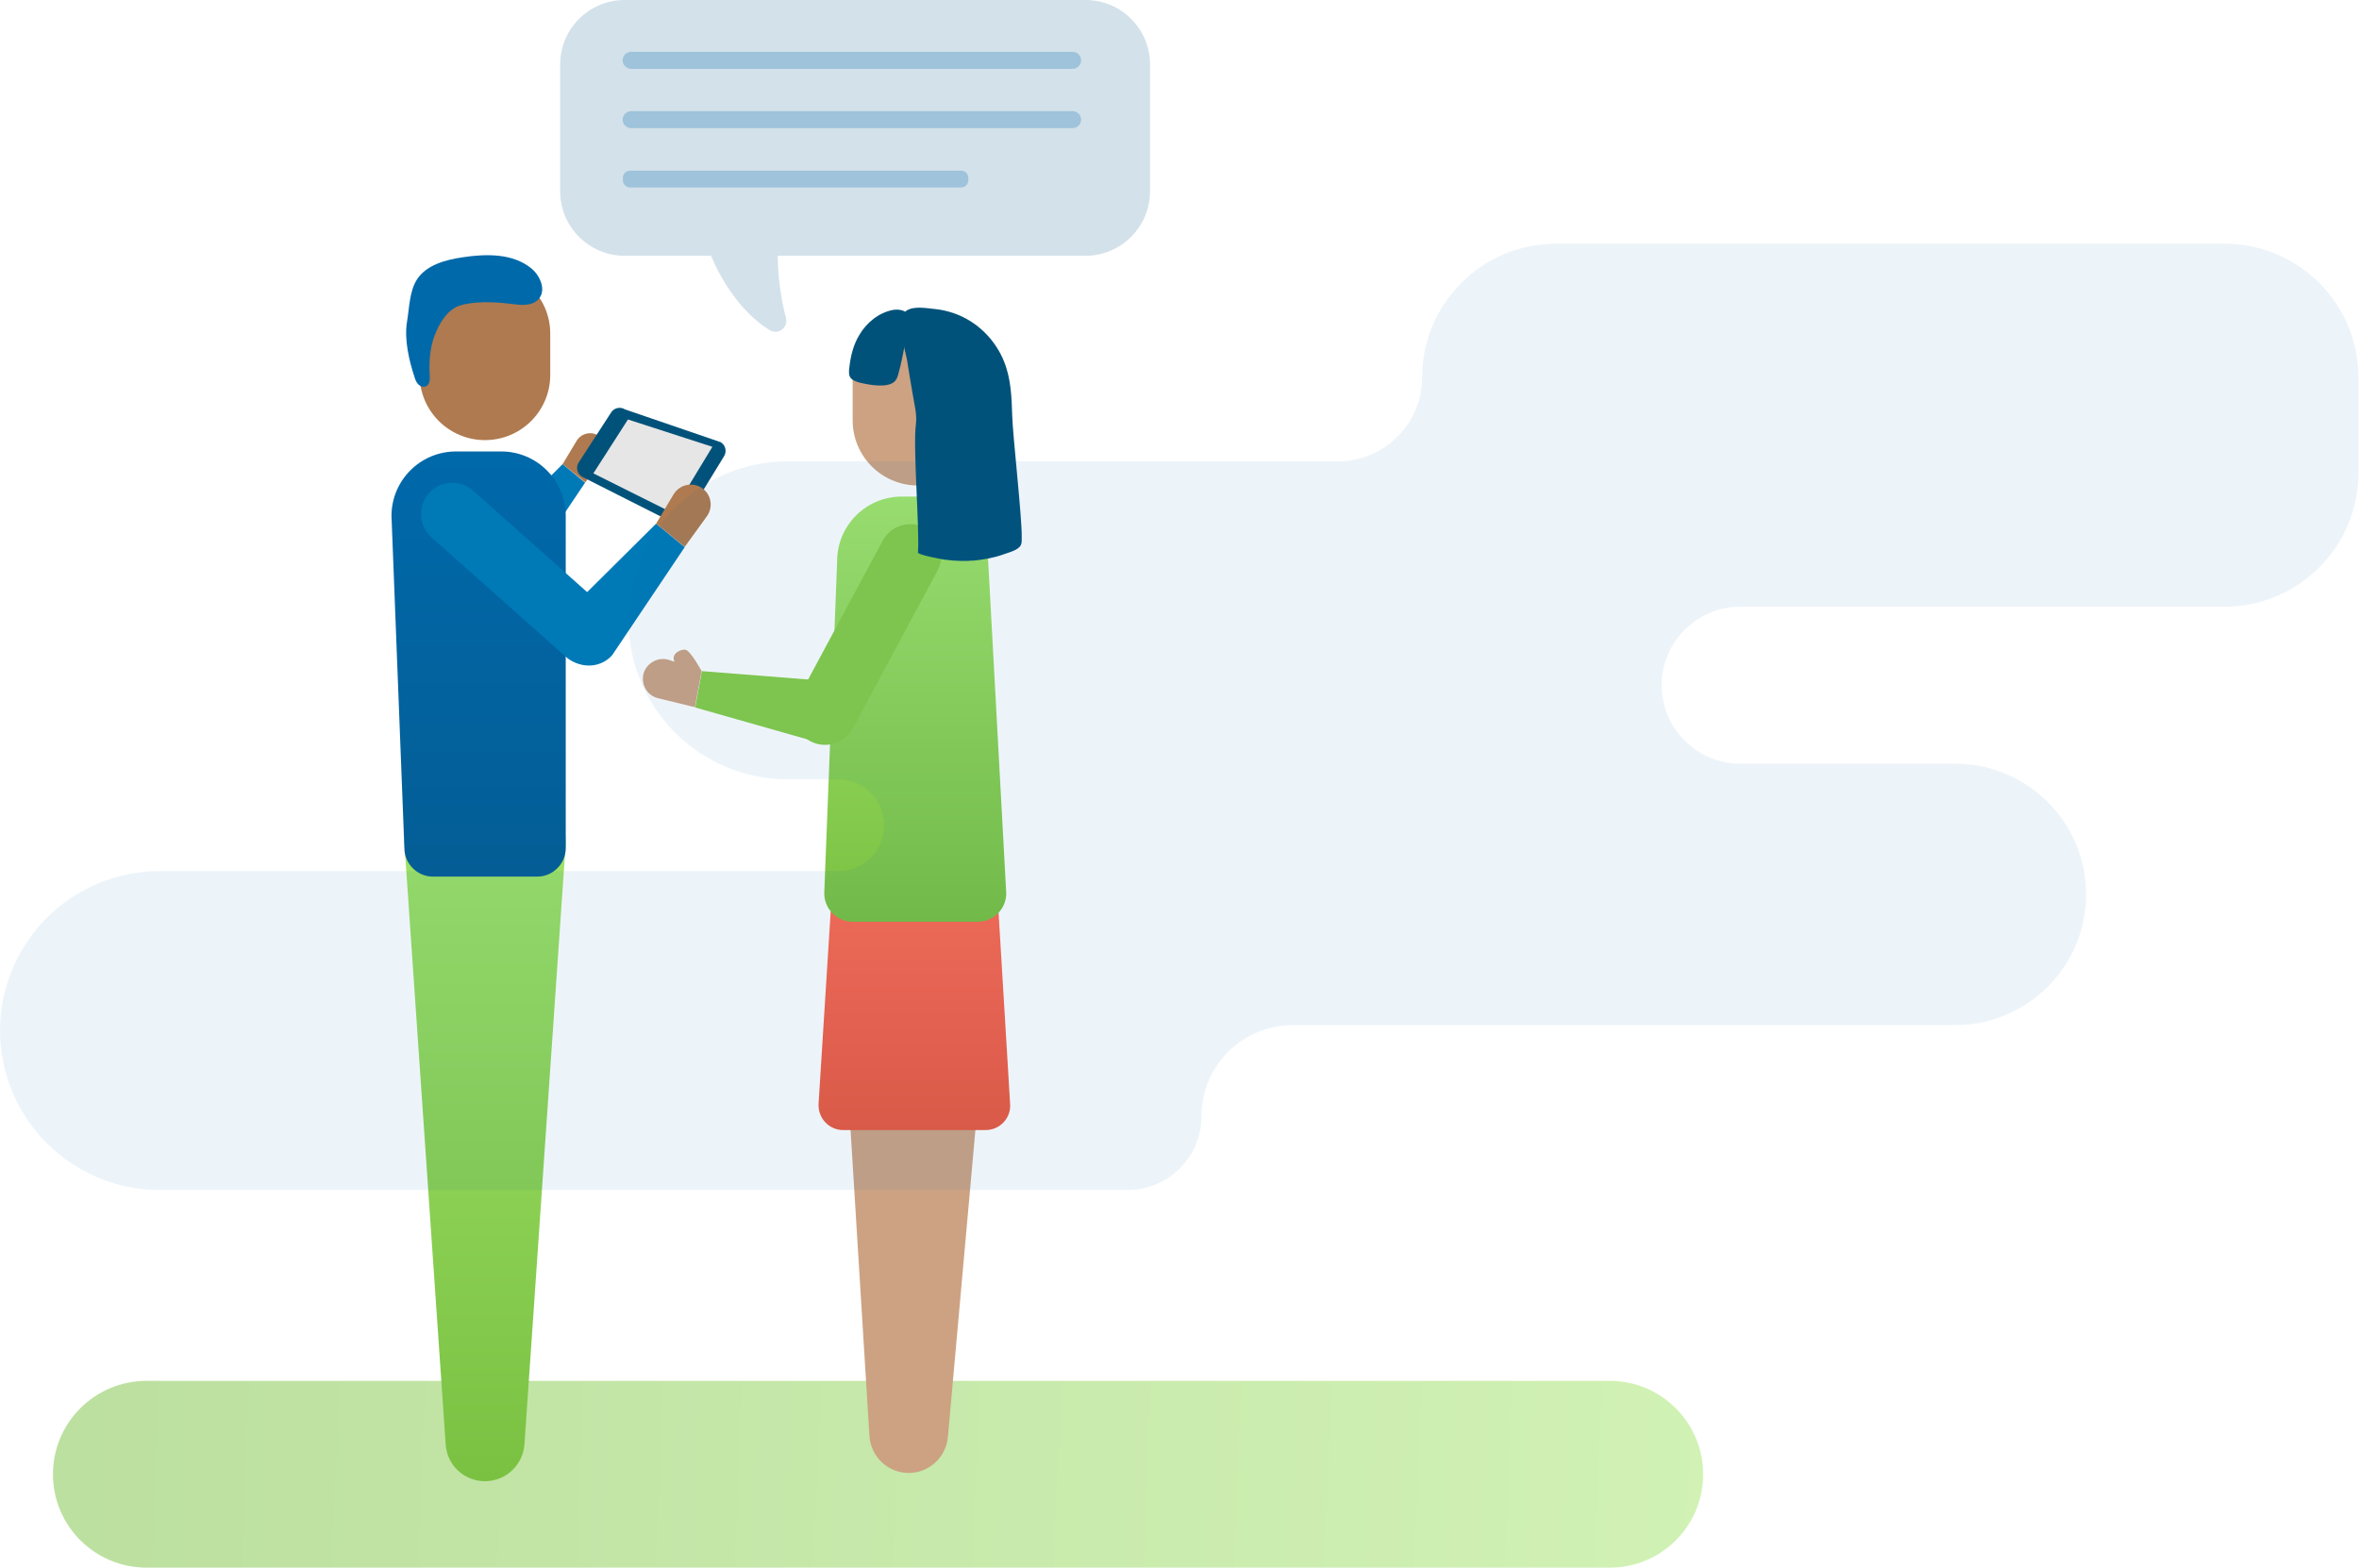<svg width="668" height="444" viewBox="0 0 668 444" fill="none" xmlns="http://www.w3.org/2000/svg">
<path opacity="0.5" d="M455.885 443.977H41.474C26.854 443.977 15 432.136 15 417.532C15 402.928 26.854 391.087 41.474 391.087H455.806C470.425 391.087 482.279 402.928 482.279 417.532C482.279 432.215 470.425 443.977 455.885 443.977Z" fill="url(#paint0_linear)"/>
<path d="M139.075 151.592L159.324 131.438L165.684 136.695L149.455 160.865C146.897 163.713 142.438 164.005 139.587 161.449C136.809 158.821 136.517 154.439 139.075 151.592Z" fill="#007AB7"/>
<path d="M159.324 131.438L163.272 124.866C164.587 122.675 167.512 122.018 169.632 123.479C171.678 124.939 172.19 127.714 170.728 129.758L165.757 136.622L159.324 131.438Z" fill="#AF7A4F"/>
<path d="M137.321 419.505C131.473 419.505 126.575 414.978 126.209 409.136L114.513 238.851C114.513 228.775 122.701 220.596 132.789 220.596H141.926C152.014 220.596 160.201 228.775 160.201 238.851L148.505 409.136C148.067 414.978 143.169 419.505 137.321 419.505Z" fill="url(#paint1_linear)"/>
<path d="M137.321 124.647C127.16 124.647 118.826 116.395 118.826 106.173V94.489C118.826 84.339 127.087 76.015 137.321 76.015C147.482 76.015 155.815 84.266 155.815 94.489V106.173C155.815 116.395 147.555 124.647 137.321 124.647Z" fill="#AF7A4F"/>
<path d="M152.16 248.271H122.554C118.168 248.271 114.513 244.62 114.513 240.239L110.858 146.115C110.858 136.038 119.045 127.86 129.133 127.86H141.926C152.014 127.86 160.201 136.038 160.201 146.115V240.239C160.201 244.62 156.546 248.271 152.16 248.271Z" fill="url(#paint2_linear)"/>
<path d="M123.505 93.978C124.747 90.984 126.94 87.698 130.011 86.603C134.177 85.215 140.099 85.507 144.338 86.019C147.189 86.384 150.552 86.895 152.526 84.704C154.719 82.222 153.037 78.205 150.552 76.088C145.289 71.707 137.686 71.853 130.961 72.875C126.063 73.605 120.654 75.066 118.022 79.228C115.902 82.587 115.902 87.406 115.244 91.203C114.44 96.169 115.829 102.083 117.364 106.757C117.583 107.487 117.876 108.29 118.461 108.874C119.045 109.458 119.923 109.75 120.654 109.385C121.75 108.874 121.75 107.414 121.677 106.172C121.458 102.375 121.75 98.505 123.066 95C123.212 94.781 123.358 94.416 123.505 93.978Z" fill="#0069AA"/>
<path d="M160.274 186.057L122.189 152.176C118.534 148.963 118.241 143.34 121.458 139.689C124.674 136.038 130.303 135.746 133.958 138.959L172.044 172.84C175.699 176.053 175.991 181.676 172.775 185.327C169.485 188.905 163.93 189.27 160.274 186.057Z" fill="#007AB7"/>
<path d="M160.128 173.79L185.787 148.306L193.901 154.951L173.359 185.546C170.143 189.197 164.514 189.489 160.859 186.277C157.204 183.064 156.912 177.441 160.128 173.79Z" fill="#007AB7"/>
<path d="M190.246 147.867L164.807 135.016C163.418 134.213 162.979 132.387 163.856 131L172.994 116.907C173.798 115.519 175.626 115.081 177.015 115.957L204.062 125.231C205.451 126.034 205.89 127.86 205.012 129.247L194.193 146.918C193.389 148.306 191.562 148.744 190.246 147.867Z" fill="#01527A"/>
<path d="M190.392 145.239L168.023 134.067L177.819 118.805L201.723 126.545L190.392 145.239Z" fill="#E6E6E6"/>
<path d="M185.787 148.305L190.757 139.981C192.439 137.206 196.167 136.403 198.799 138.229C201.43 140.054 202.015 143.632 200.188 146.188L193.901 154.877L185.787 148.305Z" fill="#AF7A4F"/>
<path d="M257.161 417.168C263.009 417.241 267.907 412.787 268.419 406.945L282.308 251.922C282.454 241.918 274.34 233.521 264.252 233.448L255.114 233.302C245.099 233.155 236.693 241.261 236.62 251.338L246.196 406.653C246.562 412.495 251.313 417.095 257.161 417.168Z" fill="#CCA283"/>
<path d="M235.231 258.056L231.795 312.602C231.576 316.619 234.719 320.051 238.74 320.051H279.091C283.112 320.051 286.328 316.692 286.036 312.675L282.527 254.478L235.231 258.056Z" fill="url(#paint3_linear)"/>
<path d="M259.939 137.498C270.1 137.498 278.434 129.247 278.434 119.024V107.34C278.434 97.191 270.173 88.866 259.939 88.866C249.778 88.866 241.444 97.118 241.444 107.34V119.024C241.444 129.247 249.705 137.498 259.939 137.498Z" fill="#CCA283"/>
<path d="M241.444 261.049H276.898C281.285 261.049 284.94 257.471 284.94 253.017L279.822 158.893C279.822 148.816 271.635 140.638 261.547 140.638H255.334C245.246 140.638 237.058 148.816 237.058 158.893L233.403 253.017C233.403 257.471 237.058 261.049 241.444 261.049Z" fill="url(#paint4_linear)"/>
<path d="M241.444 206.357L265.568 161.449C267.834 157.141 266.225 151.81 261.986 149.474C257.673 147.21 252.336 148.817 249.997 153.052L225.874 197.96C223.608 202.268 225.216 207.598 229.456 209.935C233.769 212.199 239.105 210.592 241.444 206.357Z" fill="#86CC48"/>
<path d="M234.792 192.921L198.753 190.073L196.853 200.369L232.307 210.446C237.132 211.103 241.591 207.744 242.322 202.925C242.98 198.106 239.617 193.651 234.792 192.921Z" fill="#86CC48"/>
<path d="M198.68 190.073L189.543 186.933C186.472 185.911 183.11 187.664 182.233 190.804C181.428 193.87 183.256 197.01 186.326 197.74L196.78 200.296L198.68 190.073Z" fill="#CCA283"/>
<path d="M198.68 190.073C198.68 190.073 195.537 184.232 194.075 184.013C192.613 183.793 189.25 185.473 191.516 188.175C193.783 190.804 198.68 190.073 198.68 190.073Z" fill="#CCA283"/>
<path d="M240.933 107.121C241.371 107.633 242.175 107.998 243.418 108.363C245.904 108.947 251.167 110.042 253.287 108.071C253.945 107.486 254.237 106.537 254.456 105.661C255.845 100.549 256.576 95.584 257.161 90.326C257.454 87.917 254.749 87.479 252.921 87.771C248.901 88.501 245.392 91.349 243.345 94.854C241.737 97.483 240.933 100.549 240.567 103.616C240.275 105.369 240.348 106.391 240.933 107.121Z" fill="#01527A"/>
<path d="M259.354 120.119C259.354 120.192 259.354 120.265 259.354 120.265C258.477 126.472 260.451 150.204 259.939 156.484C259.866 157.141 266.957 158.455 267.688 158.528C270.466 158.893 273.243 158.966 276.021 158.747C278.799 158.455 281.577 157.944 284.208 156.995C285.451 156.557 287.132 156.119 288.229 155.315C289.399 154.439 289.326 153.709 289.326 152.102C289.399 146.407 286.767 123.259 286.621 117.564C286.475 112.379 286.255 107.122 284.282 102.302C282.162 97.045 278.068 92.517 273.024 89.962C270.319 88.574 267.395 87.771 264.398 87.479C262.132 87.26 258.623 86.603 256.576 88.063C253.433 90.254 256.357 99.162 256.869 102.083C257.38 105.296 257.892 108.582 258.477 111.795C258.916 114.57 259.72 117.417 259.354 120.119Z" fill="#01527A"/>
<path d="M307.381 72.437H176.896C166.808 72.437 158.621 64.258 158.621 54.181V18.255C158.621 8.178 166.808 0 176.896 0H307.381C317.469 0 325.657 8.178 325.657 18.255V54.181C325.657 64.185 317.469 72.437 307.381 72.437Z" fill="#D3E1EA"/>
<path d="M201.385 72.437C201.385 72.437 206.721 86.676 218.052 93.54C220.391 94.927 223.242 92.737 222.584 90.108C221.415 85.727 220.245 79.374 220.245 72.364H201.385V72.437Z" fill="#D3E1EA"/>
<g opacity="0.5">
<path opacity="0.5" d="M303.726 19.497H178.724C177.408 19.497 176.311 18.401 176.311 17.087C176.311 15.773 177.408 14.677 178.724 14.677H303.726C305.042 14.677 306.139 15.773 306.139 17.087C306.139 18.401 305.042 19.497 303.726 19.497Z" fill="#0069AA"/>
</g>
<g opacity="0.5">
<path opacity="0.5" d="M303.726 36.291H178.724C177.408 36.291 176.311 35.196 176.311 33.882C176.311 32.567 177.408 31.472 178.724 31.472H303.726C305.042 31.472 306.139 32.567 306.139 33.882C306.139 35.196 305.042 36.291 303.726 36.291Z" fill="#0069AA"/>
</g>
<g opacity="0.5">
<path opacity="0.5" d="M272.147 53.086H178.431C177.262 53.086 176.384 52.137 176.384 51.042V50.384C176.384 49.216 177.335 48.34 178.431 48.34H272.147C273.317 48.34 274.194 49.289 274.194 50.384V51.042C274.194 52.137 273.317 53.086 272.147 53.086Z" fill="#0069AA"/>
</g>
<g opacity="0.08">
<path opacity="0.9" d="M250.365 233.719C250.365 226.557 244.537 220.742 237.359 220.742H223.126C198.157 220.742 177.974 200.542 177.974 175.691C177.974 150.778 198.219 130.639 223.126 130.639H378.892C392.02 130.639 402.695 119.989 402.695 106.89C402.695 85.955 419.689 69 440.67 69H629.871C650.852 69 667.846 85.955 667.846 106.89V133.945C667.846 154.879 650.852 171.834 629.871 171.834H492.817C480.486 171.834 470.547 181.812 470.547 194.054C470.547 206.357 480.547 216.273 492.817 216.273H553.614C574.104 216.273 590.73 232.862 590.73 253.306C590.73 273.75 574.104 290.339 553.614 290.339H366.07C351.837 290.339 340.242 301.846 340.242 316.108C340.242 327.677 330.855 337.043 319.26 337.043H45.276C20.245 337.043 0 316.782 0 291.869C0 266.895 20.306 246.695 45.276 246.695H237.421C244.537 246.695 250.365 240.88 250.365 233.719Z" fill="#0069AA"/>
</g>
<defs>
<linearGradient id="paint0_linear" x1="18.617" y1="413.43" x2="477.634" y2="431.898" gradientUnits="userSpaceOnUse">
<stop stop-color="#7AC142"/>
<stop offset="1" stop-color="#A3E56A"/>
</linearGradient>
<linearGradient id="paint1_linear" x1="137.357" y1="220.596" x2="137.357" y2="419.505" gradientUnits="userSpaceOnUse">
<stop stop-color="#A3E56A"/>
<stop offset="1" stop-color="#7AC142"/>
</linearGradient>
<linearGradient id="paint2_linear" x1="135.53" y1="127.86" x2="135.53" y2="248.271" gradientUnits="userSpaceOnUse">
<stop stop-color="#0069AA"/>
<stop offset="1" stop-color="#045D95"/>
</linearGradient>
<linearGradient id="paint3_linear" x1="258.919" y1="254.478" x2="258.919" y2="320.051" gradientUnits="userSpaceOnUse">
<stop stop-color="#FF6A52"/>
<stop offset="1" stop-color="#EA5941"/>
</linearGradient>
<linearGradient id="paint4_linear" x1="259.171" y1="140.638" x2="259.171" y2="261.049" gradientUnits="userSpaceOnUse">
<stop stop-color="#A3E56A"/>
<stop offset="1" stop-color="#7AC142"/>
</linearGradient>
</defs>
</svg>
